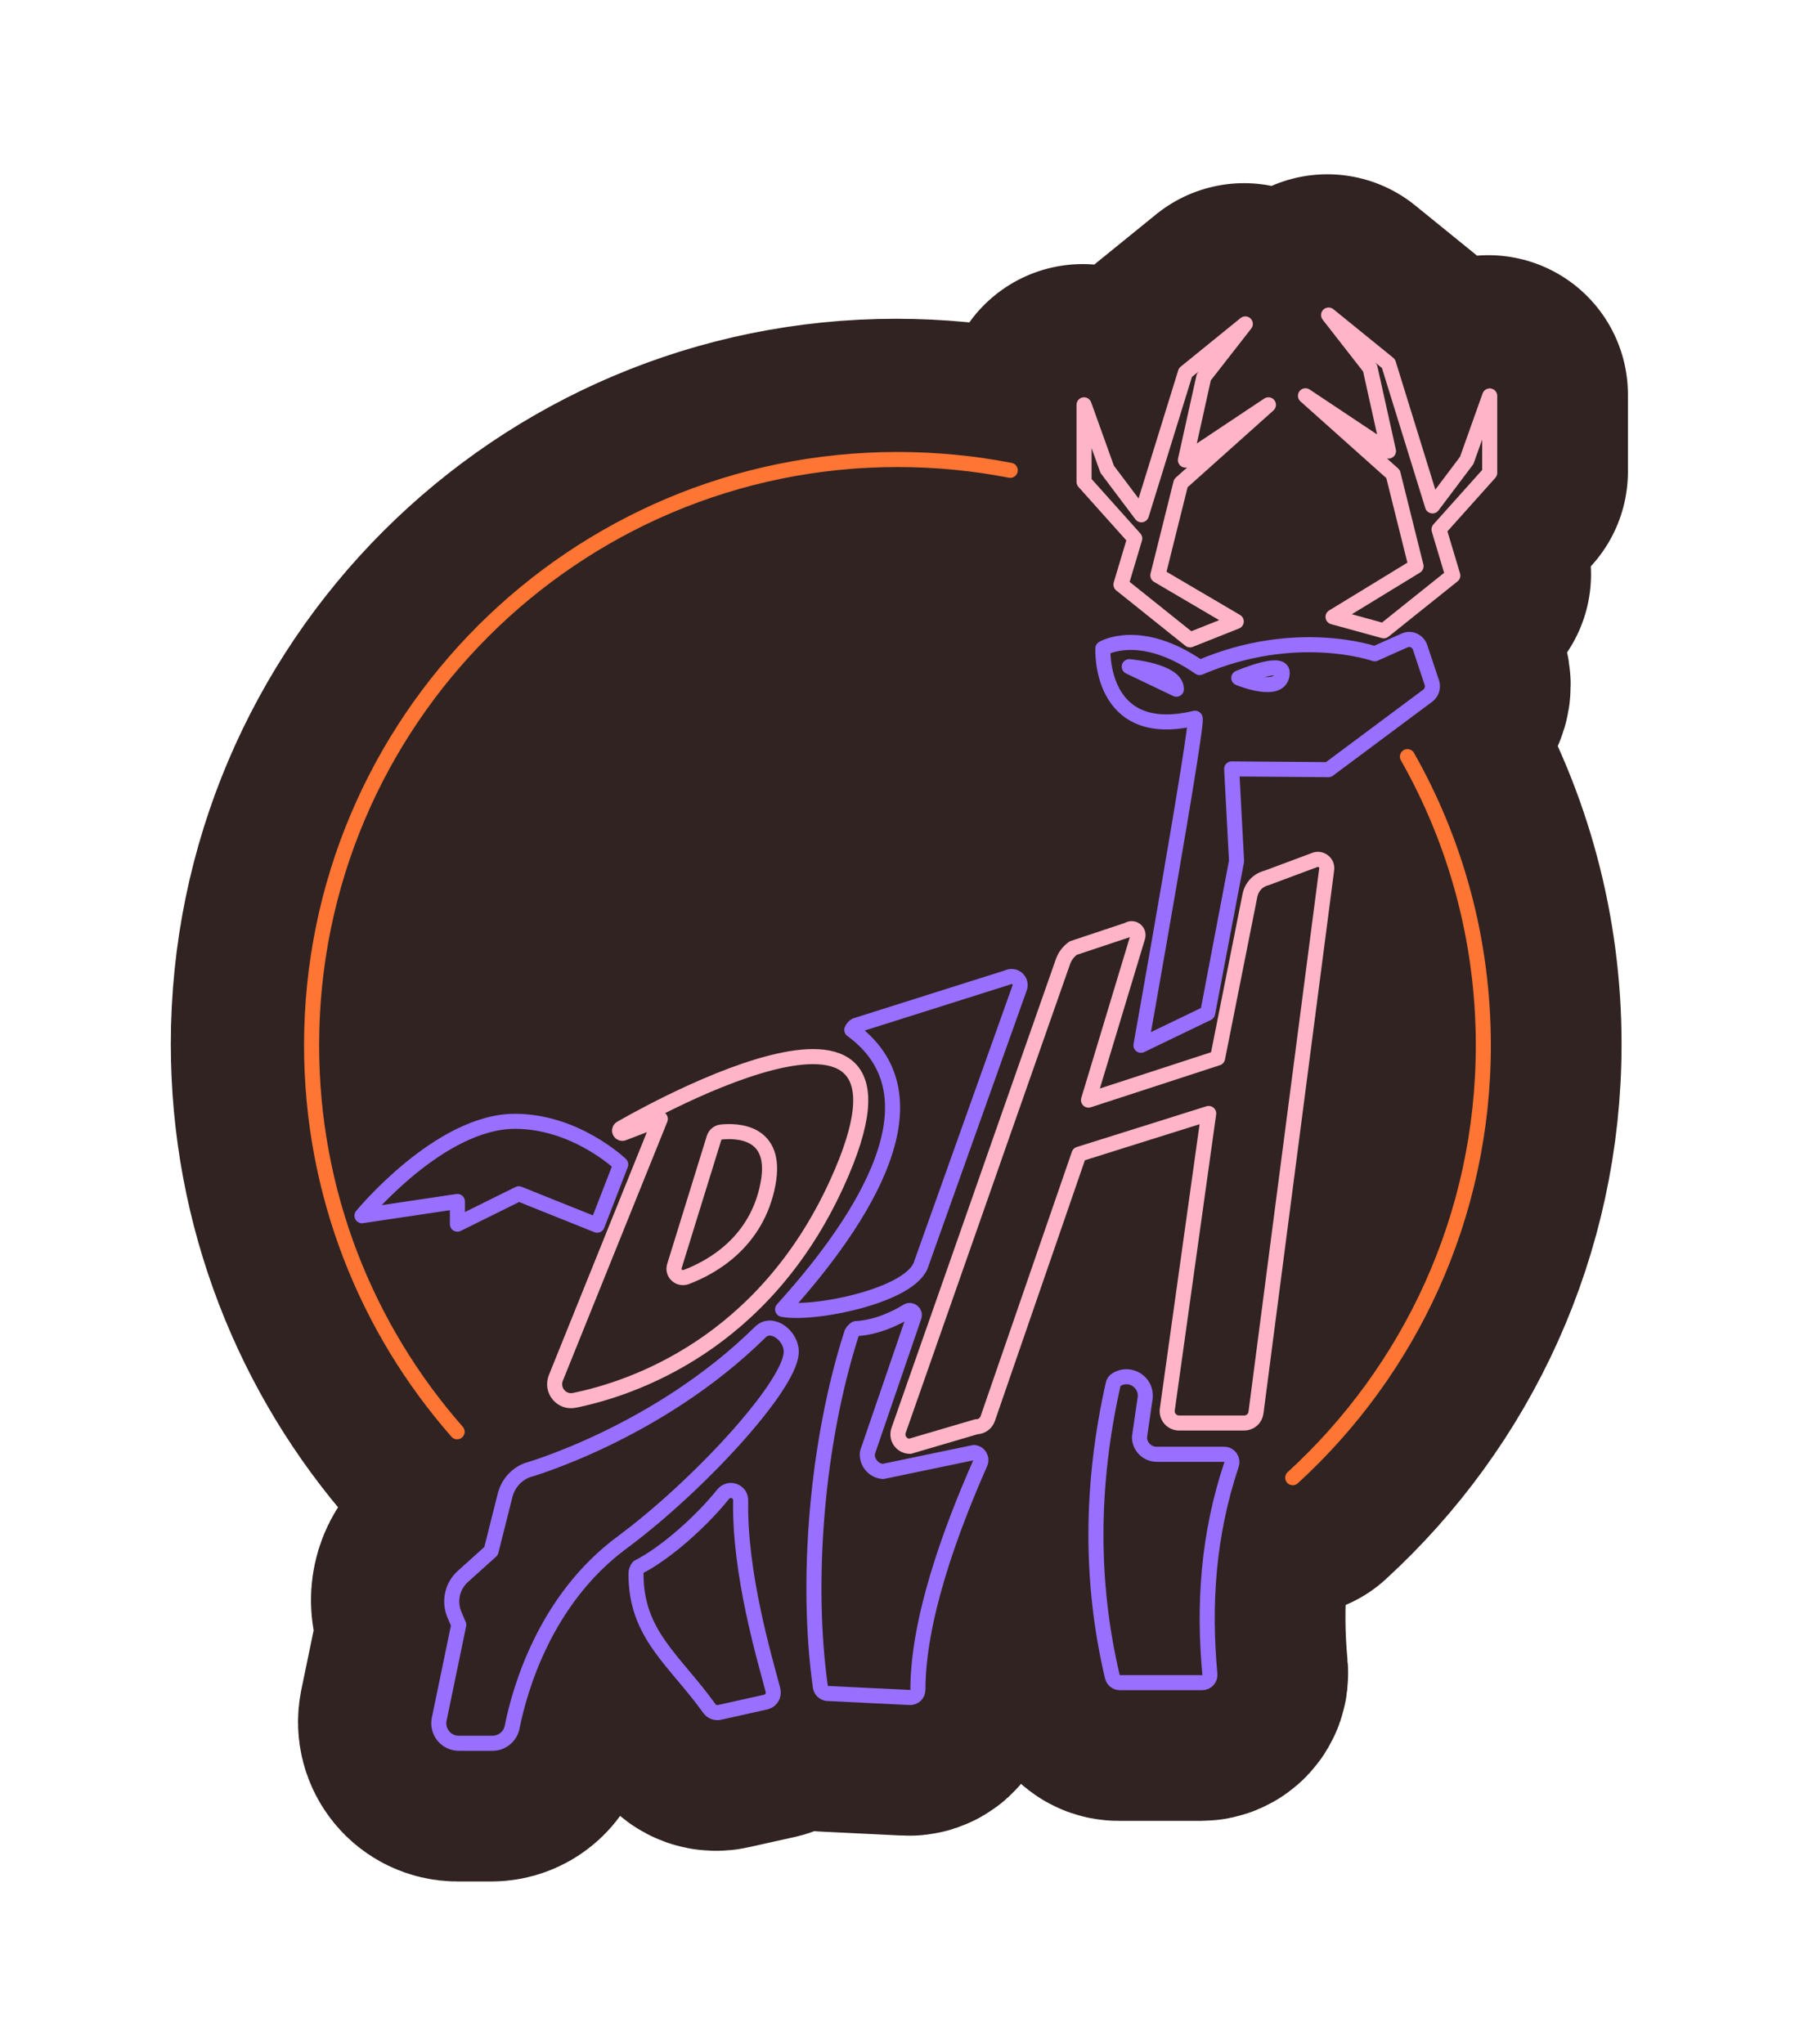 <?xml version="1.0" encoding="UTF-8" standalone="no"?>
<svg
   width="646.612"
   height="732.867"
   viewBox="0 0 646.612 732.867"
   fill="none"
   version="1.1"
   id="svg24"
   sodipodi:docname="logo.svg"
   xml:space="preserve"
   inkscape:export-filename="logo.svg"
   inkscape:export-xdpi="96"
   inkscape:export-ydpi="96"
   inkscape:version="1.3.2 (091e20e, 2023-11-25, custom)"
   xmlns:inkscape="http://www.inkscape.org/namespaces/inkscape"
   xmlns:sodipodi="http://sodipodi.sourceforge.net/DTD/sodipodi-0.dtd"
   xmlns="http://www.w3.org/2000/svg"
   xmlns:svg="http://www.w3.org/2000/svg"><sodipodi:namedview
     id="namedview24"
     pagecolor="#ffffff"
     bordercolor="#000000"
     borderopacity="0.25"
     inkscape:showpageshadow="2"
     inkscape:pageopacity="0.0"
     inkscape:pagecheckerboard="true"
     inkscape:deskcolor="#d1d1d1"
     inkscape:zoom="0.8010989"
     inkscape:cx="133.56653"
     inkscape:cy="482.46228"
     inkscape:window-width="1920"
     inkscape:window-height="1137"
     inkscape:window-x="1912"
     inkscape:window-y="-8"
     inkscape:window-maximized="1"
     inkscape:current-layer="svg24" /><path
     id="path101"
     style="display:inline;fill:none;fill-opacity:1;fill-rule:nonzero;stroke:#ffffff;stroke-width:150;stroke-linecap:round;stroke-linejoin:round;stroke-dasharray:none;stroke-opacity:1;filter:url(#filter0_dddddi_18_31-1)"
     d="m 163.395,512.812 c -32.458,-36.973 -52.167,-85.475 -52.167,-138.545 0,-115.967 94.028,-209.995 209.995,-209.995 13.812,0 27.359,1.328 40.427,3.878 m 142.37,102.634 c 17.318,30.545 27.199,65.872 27.199,103.483 0,61.411 -26.349,116.605 -68.316,155.013 m -333.613,-93.921 c 0,0 27.783,-33.839 54.823,-33.839 21.887,0 37.93,15.458 37.93,15.458 l -8.447,21.781 -28.102,-11.262 -21.993,10.89 v -8.128 z m 235.76,-81.756 -35.221,98.808 c -3.134,11.634 -38.939,18.7 -49.776,16.522 23.48,-25.978 60.029,-74.479 24.809,-100.19 0.265,-0.691 0.796,-1.275 1.434,-1.594 l 54.292,-17.159 c 2.496,-1.328 5.312,0.956 4.462,3.613 z m 34.689,140.51 c 4.888,-3.028 11.05,1.009 10.253,6.693 l -2.019,13.919 c 0,3.4 2.763,6.162 6.163,6.162 h 24.224 c 1.912,0 3.187,1.859 2.603,3.665 -8.394,25.075 -10.094,50.096 -7.756,75.17 0.159,1.646 -1.116,3.028 -2.763,3.028 h -29.483 c -1.275,0 -2.39,-0.85 -2.709,-2.125 -8.075,-34.212 -7.703,-69.167 0.265,-104.759 0.107,-0.744 0.585,-1.381 1.222,-1.753 z m -93.443,-18.274 c 7.437,-0.372 14.343,-3.719 18.487,-6.269 1.328,-0.797 2.921,0.531 2.39,1.966 l -16.733,48.82 c -0.319,3.4 2.178,6.428 5.577,6.693 l 32.618,-6.799 c 1.912,0.159 3.028,2.124 2.231,3.878 -10.678,24.171 -22.312,55.991 -22.312,81.172 0,1.646 -1.381,2.921 -3.028,2.762 l -29.43,-1.434 c -1.275,-0.107 -2.284,-1.116 -2.497,-2.338 -5.312,-37.611 -1.434,-87.493 11.209,-126.805 0.319,-0.69 0.85,-1.274 1.488,-1.646 z m -47.492,59.285 c -7.544,9.456 -20.399,21.09 -30.44,26.19 -0.531,0.637 -0.85,1.434 -0.85,2.284 -0.106,21.94 13.759,30.918 26.296,48.448 0.85,1.169 2.338,1.7 3.772,1.328 l 16.468,-3.665 c 1.913,-0.478 3.028,-2.391 2.55,-4.303 -2.975,-11.369 -12.059,-41.702 -11.581,-67.945 0.106,-3.346 -4.037,-4.887 -6.215,-2.337 z m -70.388,-8.5 c 0,0 46.907,-13.28 83.669,-49.563 4.249,-4.197 11.527,1.646 11.049,7.596 -0.903,12.378 -33.627,47.864 -60.613,67.838 -27.784,20.559 -36.814,53.123 -39.417,66.245 -0.691,3.346 -3.613,5.737 -7.013,5.737 h -12.112 c -4.515,0 -7.915,-4.144 -7.012,-8.606 l 7.012,-33.839 -1.54,-3.613 c -2.019,-4.781 -0.85,-10.252 3.028,-13.759 l 10.093,-9.084 4.994,-19.868 c 1.009,-4.143 3.931,-7.543 7.862,-9.084 z m 288.936,-305.935 29.749,-18.168 -8.234,-33.043 -31.396,-28.049 29.749,19.815 -6.587,-29.696 -14.875,-19.071 21.462,17.424 15.778,50.998 12.271,-16.308 8.234,-23.109 v 27.571 l -18.168,20.293 4.94,16.521 -24.755,19.815 z m -34.689,1.646 -28.102,-16.521 8.234,-33.042 31.395,-28.102 -29.749,19.814 6.588,-29.748 14.874,-19.072 -21.462,17.425 -15.777,50.998 -12.271,-16.309 -8.288,-23.108 v 27.624 l 18.168,20.293 -4.94,16.521 24.755,19.815 z m 70.122,21.993 -4.25,-12.749 c -0.797,-2.284 -3.346,-3.453 -5.525,-2.444 l -10.73,4.781 c 0,0 -28.102,-9.934 -62.739,4.941 -21.461,-14.875 -34.689,-6.853 -34.689,-6.853 0,0 -1.647,33.308 33.042,25.021 1.594,-0.372 -19.389,117.242 -19.389,117.242 l 23.905,-11.527 10.359,-54.505 -1.753,-33.042 34.689,0.266 35.646,-26.562 c 1.381,-1.062 1.965,-2.922 1.434,-4.569 z m -108.477,-5.79 c 0,0 16.946,1.434 16.893,8.075 z m 39.258,4.037 c 0,0 15.565,-6.64 15.565,-1.912 0,8.393 -15.565,1.912 -15.565,1.912 z m 27.571,65.129 c 2.178,-0.531 4.249,1.275 3.931,3.506 l -6.694,51.477 -2.603,20.027 -16.043,123.245 c -0.266,2.125 -2.072,3.719 -4.25,3.719 h -23.268 c -2.656,0 -4.675,-2.337 -4.25,-4.94 l 14.822,-106.034 -46.483,14.609 -32.671,94.665 c -0.584,1.806 -2.231,3.028 -4.09,3.028 l -23.852,7.012 c -2.975,0 -5.047,-2.921 -4.038,-5.737 l 29.749,-84.837 6.747,-19.284 22.418,-63.907 c 0.69,-1.966 1.965,-3.612 3.665,-4.834 l 19.603,-6.534 c 1.806,-1.275 4.196,0.478 3.506,2.603 l -17.637,58.435 46.27,-15.087 11.581,-58.223 c 0.584,-3.081 2.869,-5.578 5.95,-6.322 z m -249.094,96.365 c -0.957,0.638 -0.16,2.125 0.903,1.7 l 13.281,-5.099 -37.452,92.859 c -1.753,4.409 2.072,8.977 6.64,8.021 20.878,-4.25 67.785,-20.08 94.081,-77.719 40.799,-89.193 -77.453,-19.762 -77.453,-19.762 z m 52.804,19.762 c -3.931,21.143 -20.346,30.121 -29.377,33.521 -2.497,0.903 -4.994,-1.381 -4.197,-3.931 l 14.184,-45.845 c 0.372,-1.222 1.434,-2.125 2.709,-2.232 5.578,-0.531 20.187,-0.318 16.681,18.487 z"
     inkscape:export-filename="logo.svg"
     inkscape:export-xdpi="96"
     inkscape:export-ydpi="96" /><circle
     style="display:inline;fill:#302322;fill-opacity:1;stroke:none;stroke-width:35.804;stroke-linejoin:round;paint-order:stroke fill markers"
     id="path24"
     cx="325.802"
     cy="378.23"
     r="187.714" /><path
     id="path13-9"
     style="display:inline;fill:none;fill-opacity:1;fill-rule:nonzero;stroke:#302322;stroke-width:100;stroke-linecap:round;stroke-linejoin:round;stroke-dasharray:none;stroke-opacity:1;filter:url(#filter0_dddddi_18_31-1)"
     d="m 163.395,512.812 c -32.458,-36.973 -52.167,-85.475 -52.167,-138.545 0,-115.967 94.028,-209.995 209.995,-209.995 13.812,0 27.359,1.328 40.427,3.878 m 142.37,102.634 c 17.318,30.545 27.199,65.872 27.199,103.483 0,61.411 -26.349,116.605 -68.316,155.013 m -333.613,-93.921 c 0,0 27.783,-33.839 54.823,-33.839 21.887,0 37.93,15.458 37.93,15.458 l -8.447,21.781 -28.102,-11.262 -21.993,10.89 v -8.128 z m 235.76,-81.756 -35.221,98.808 c -3.134,11.634 -38.939,18.7 -49.776,16.522 23.48,-25.978 60.029,-74.479 24.809,-100.19 0.265,-0.691 0.796,-1.275 1.434,-1.594 l 54.292,-17.159 c 2.496,-1.328 5.312,0.956 4.462,3.613 z m 34.689,140.51 c 4.888,-3.028 11.05,1.009 10.253,6.693 l -2.019,13.919 c 0,3.4 2.763,6.162 6.163,6.162 h 24.224 c 1.912,0 3.187,1.859 2.603,3.665 -8.394,25.075 -10.094,50.096 -7.756,75.17 0.159,1.646 -1.116,3.028 -2.763,3.028 h -29.483 c -1.275,0 -2.39,-0.85 -2.709,-2.125 -8.075,-34.212 -7.703,-69.167 0.265,-104.759 0.107,-0.744 0.585,-1.381 1.222,-1.753 z m -93.443,-18.274 c 7.437,-0.372 14.343,-3.719 18.487,-6.269 1.328,-0.797 2.921,0.531 2.39,1.966 l -16.733,48.82 c -0.319,3.4 2.178,6.428 5.577,6.693 l 32.618,-6.799 c 1.912,0.159 3.028,2.124 2.231,3.878 -10.678,24.171 -22.312,55.991 -22.312,81.172 0,1.646 -1.381,2.921 -3.028,2.762 l -29.43,-1.434 c -1.275,-0.107 -2.284,-1.116 -2.497,-2.338 -5.312,-37.611 -1.434,-87.493 11.209,-126.805 0.319,-0.69 0.85,-1.274 1.488,-1.646 z m -47.492,59.285 c -7.544,9.456 -20.399,21.09 -30.44,26.19 -0.531,0.637 -0.85,1.434 -0.85,2.284 -0.106,21.94 13.759,30.918 26.296,48.448 0.85,1.169 2.338,1.7 3.772,1.328 l 16.468,-3.665 c 1.913,-0.478 3.028,-2.391 2.55,-4.303 -2.975,-11.369 -12.059,-41.702 -11.581,-67.945 0.106,-3.346 -4.037,-4.887 -6.215,-2.337 z m -70.388,-8.5 c 0,0 46.907,-13.28 83.669,-49.563 4.249,-4.197 11.527,1.646 11.049,7.596 -0.903,12.378 -33.627,47.864 -60.613,67.838 -27.784,20.559 -36.814,53.123 -39.417,66.245 -0.691,3.346 -3.613,5.737 -7.013,5.737 h -12.112 c -4.515,0 -7.915,-4.144 -7.012,-8.606 l 7.012,-33.839 -1.54,-3.613 c -2.019,-4.781 -0.85,-10.252 3.028,-13.759 l 10.093,-9.084 4.994,-19.868 c 1.009,-4.143 3.931,-7.543 7.862,-9.084 z m 288.936,-305.935 29.749,-18.168 -8.234,-33.043 -31.396,-28.049 29.749,19.815 -6.587,-29.696 -14.875,-19.071 21.462,17.424 15.778,50.998 12.271,-16.308 8.234,-23.109 v 27.571 l -18.168,20.293 4.94,16.521 -24.755,19.815 z m -34.689,1.646 -28.102,-16.521 8.234,-33.042 31.395,-28.102 -29.749,19.814 6.588,-29.748 14.874,-19.072 -21.462,17.425 -15.777,50.998 -12.271,-16.309 -8.288,-23.108 v 27.624 l 18.168,20.293 -4.94,16.521 24.755,19.815 z m 70.122,21.993 -4.25,-12.749 c -0.797,-2.284 -3.346,-3.453 -5.525,-2.444 l -10.73,4.781 c 0,0 -28.102,-9.934 -62.739,4.941 -21.461,-14.875 -34.689,-6.853 -34.689,-6.853 0,0 -1.647,33.308 33.042,25.021 1.594,-0.372 -19.389,117.242 -19.389,117.242 l 23.905,-11.527 10.359,-54.505 -1.753,-33.042 34.689,0.266 35.646,-26.562 c 1.381,-1.062 1.965,-2.922 1.434,-4.569 z m -108.477,-5.79 c 0,0 16.946,1.434 16.893,8.075 z m 39.258,4.037 c 0,0 15.565,-6.64 15.565,-1.912 0,8.393 -15.565,1.912 -15.565,1.912 z m 27.571,65.129 c 2.178,-0.531 4.249,1.275 3.931,3.506 l -6.694,51.477 -2.603,20.027 -16.043,123.245 c -0.266,2.125 -2.072,3.719 -4.25,3.719 h -23.268 c -2.656,0 -4.675,-2.337 -4.25,-4.94 l 14.822,-106.034 -46.483,14.609 -32.671,94.665 c -0.584,1.806 -2.231,3.028 -4.09,3.028 l -23.852,7.012 c -2.975,0 -5.047,-2.921 -4.038,-5.737 l 29.749,-84.837 6.747,-19.284 22.418,-63.907 c 0.69,-1.966 1.965,-3.612 3.665,-4.834 l 19.603,-6.534 c 1.806,-1.275 4.196,0.478 3.506,2.603 l -17.637,58.435 46.27,-15.087 11.581,-58.223 c 0.584,-3.081 2.869,-5.578 5.95,-6.322 z m -249.094,96.365 c -0.957,0.638 -0.16,2.125 0.903,1.7 l 13.281,-5.099 -37.452,92.859 c -1.753,4.409 2.072,8.977 6.64,8.021 20.878,-4.25 67.785,-20.08 94.081,-77.719 40.799,-89.193 -77.453,-19.762 -77.453,-19.762 z m 52.804,19.762 c -3.931,21.143 -20.346,30.121 -29.377,33.521 -2.497,0.903 -4.994,-1.381 -4.197,-3.931 l 14.184,-45.845 c 0.372,-1.222 1.434,-2.125 2.709,-2.232 5.578,-0.531 20.187,-0.318 16.681,18.487 z"
     inkscape:label="path13-9"
     inkscape:export-filename="logo.svg"
     inkscape:export-xdpi="96"
     inkscape:export-ydpi="96" /><g
     filter="url(#filter0_dddddi_18_31)"
     id="g13"
     style="display:inline"
     transform="translate(-132.318,-131.07)"><path
       d="m 354.815,535.592 c -0.957,0.638 -0.16,2.125 0.903,1.7 l 13.281,-5.099 -37.452,92.859 c -1.753,4.409 2.072,8.977 6.64,8.021 20.878,-4.25 67.785,-20.08 94.081,-77.719 40.799,-89.193 -77.453,-19.762 -77.453,-19.762 z m 52.804,19.762 c -3.931,21.143 -20.346,30.121 -29.377,33.521 -2.497,0.903 -4.994,-1.381 -4.197,-3.931 l 14.184,-45.845 c 0.372,-1.222 1.434,-2.125 2.709,-2.232 5.578,-0.531 20.187,-0.318 16.681,18.487 z"
       stroke="#ffb4c7"
       stroke-width="5.401"
       stroke-miterlimit="10"
       stroke-linecap="round"
       stroke-linejoin="round"
       id="path1" /><path
       d="m 603.909,439.227 c 2.178,-0.531 4.249,1.275 3.931,3.506 l -6.694,51.477 -2.603,20.027 -16.043,123.245 c -0.266,2.125 -2.072,3.719 -4.25,3.719 h -23.268 c -2.656,0 -4.675,-2.337 -4.25,-4.94 l 14.822,-106.034 -46.483,14.609 -32.671,94.665 c -0.584,1.806 -2.231,3.028 -4.09,3.028 l -23.852,7.012 c -2.975,0 -5.047,-2.921 -4.038,-5.737 l 29.749,-84.837 6.747,-19.284 22.418,-63.907 c 0.69,-1.966 1.965,-3.612 3.665,-4.834 l 19.603,-6.534 c 1.806,-1.275 4.196,0.478 3.506,2.603 l -17.637,58.435 46.27,-15.087 11.581,-58.223 c 0.584,-3.081 2.869,-5.578 5.95,-6.322 z"
       stroke="#ffb4c7"
       stroke-width="5.401"
       stroke-miterlimit="10"
       stroke-linecap="round"
       stroke-linejoin="round"
       id="path2" /><path
       d="m 645.557,375.851 -4.25,-12.749 c -0.797,-2.284 -3.346,-3.453 -5.525,-2.444 l -10.73,4.781 c 0,0 -28.102,-9.934 -62.739,4.941 -21.461,-14.875 -34.689,-6.853 -34.689,-6.853 0,0 -1.647,33.308 33.042,25.021 1.594,-0.372 -19.389,117.242 -19.389,117.242 l 23.905,-11.527 10.359,-54.505 -1.753,-33.042 34.689,0.266 35.646,-26.562 c 1.381,-1.062 1.965,-2.922 1.434,-4.569 z m -108.477,-5.79 c 0,0 16.946,1.434 16.893,8.075 z m 39.258,4.037 c 0,0 15.565,-6.64 15.565,-1.912 0,8.393 -15.565,1.912 -15.565,1.912 z"
       stroke="#996fff"
       stroke-width="5.401"
       stroke-miterlimit="10"
       stroke-linecap="round"
       stroke-linejoin="round"
       id="path3" /><path
       d="m 575.435,353.858 -28.102,-16.521 8.234,-33.042 31.395,-28.102 -29.749,19.814 6.588,-29.748 14.874,-19.072 -21.462,17.425 -15.777,50.998 -12.271,-16.309 -8.288,-23.108 v 27.624 l 18.168,20.293 -4.94,16.521 24.755,19.815 z"
       stroke="#ffb4c7"
       stroke-width="5.401"
       stroke-miterlimit="10"
       stroke-linecap="round"
       stroke-linejoin="round"
       id="path4" /><path
       d="m 610.124,352.212 29.749,-18.168 -8.234,-33.043 -31.396,-28.049 29.749,19.815 -6.587,-29.696 L 608.53,244 l 21.462,17.424 15.778,50.998 12.271,-16.308 8.234,-23.109 v 27.571 l -18.168,20.293 4.94,16.521 -24.755,19.815 z"
       stroke="#ffb4c7"
       stroke-width="5.401"
       stroke-miterlimit="10"
       stroke-linecap="round"
       stroke-linejoin="round"
       id="path5" /><path
       d="m 321.188,658.147 c 0,0 46.907,-13.28 83.669,-49.563 4.249,-4.197 11.527,1.646 11.049,7.596 -0.903,12.378 -33.627,47.864 -60.613,67.838 -27.784,20.559 -36.814,53.123 -39.417,66.245 -0.691,3.346 -3.613,5.737 -7.013,5.737 h -12.112 c -4.515,0 -7.915,-4.144 -7.012,-8.606 l 7.012,-33.839 -1.54,-3.613 c -2.019,-4.781 -0.85,-10.252 3.028,-13.759 l 10.093,-9.084 4.994,-19.868 c 1.009,-4.143 3.931,-7.543 7.862,-9.084 z"
       stroke="#996fff"
       stroke-width="5.401"
       stroke-miterlimit="10"
       stroke-linecap="round"
       stroke-linejoin="round"
       id="path6" /><path
       d="m 391.576,666.647 c -7.544,9.456 -20.399,21.09 -30.44,26.19 -0.531,0.637 -0.85,1.434 -0.85,2.284 -0.106,21.94 13.759,30.918 26.296,48.448 0.85,1.169 2.338,1.7 3.772,1.328 l 16.468,-3.665 c 1.913,-0.478 3.028,-2.391 2.55,-4.303 -2.975,-11.369 -12.059,-41.702 -11.581,-67.945 0.106,-3.346 -4.037,-4.887 -6.215,-2.337 z"
       stroke="#996fff"
       stroke-width="5.401"
       stroke-miterlimit="10"
       stroke-linecap="round"
       stroke-linejoin="round"
       id="path7" /><path
       d="m 439.068,607.362 c 7.437,-0.372 14.343,-3.719 18.487,-6.269 1.328,-0.797 2.921,0.531 2.39,1.966 l -16.733,48.82 c -0.319,3.4 2.178,6.428 5.577,6.693 l 32.618,-6.799 c 1.912,0.159 3.028,2.124 2.231,3.878 -10.678,24.171 -22.312,55.991 -22.312,81.172 0,1.646 -1.381,2.921 -3.028,2.762 l -29.43,-1.434 c -1.275,-0.107 -2.284,-1.116 -2.497,-2.338 -5.312,-37.611 -1.434,-87.493 11.209,-126.805 0.319,-0.69 0.85,-1.274 1.488,-1.646 z"
       stroke="#996fff"
       stroke-width="5.401"
       stroke-miterlimit="10"
       stroke-linecap="round"
       stroke-linejoin="round"
       id="path8" /><path
       d="m 532.511,625.636 c 4.888,-3.028 11.05,1.009 10.253,6.693 l -2.019,13.919 c 0,3.4 2.763,6.162 6.163,6.162 h 24.224 c 1.912,0 3.187,1.859 2.603,3.665 -8.394,25.075 -10.094,50.096 -7.756,75.17 0.159,1.646 -1.116,3.028 -2.763,3.028 h -29.483 c -1.275,0 -2.39,-0.85 -2.709,-2.125 -8.075,-34.212 -7.703,-69.167 0.265,-104.759 0.107,-0.744 0.585,-1.381 1.222,-1.753 z"
       stroke="#996fff"
       stroke-width="5.401"
       stroke-miterlimit="10"
       stroke-linecap="round"
       stroke-linejoin="round"
       id="path9" /><path
       d="m 497.822,485.126 -35.221,98.808 c -3.134,11.634 -38.939,18.7 -49.776,16.522 23.48,-25.978 60.029,-74.479 24.809,-100.19 0.265,-0.691 0.796,-1.275 1.434,-1.594 l 54.292,-17.159 c 2.496,-1.328 5.312,0.956 4.462,3.613 z"
       stroke="#996fff"
       stroke-width="5.401"
       stroke-miterlimit="10"
       stroke-linecap="round"
       stroke-linejoin="round"
       id="path10" /><path
       d="m 262.062,566.882 c 0,0 27.783,-33.839 54.823,-33.839 21.887,0 37.93,15.458 37.93,15.458 l -8.447,21.781 -28.102,-11.262 -21.993,10.89 v -8.128 z"
       stroke="#996fff"
       stroke-width="5.401"
       stroke-miterlimit="10"
       stroke-linecap="round"
       stroke-linejoin="round"
       id="path11" /><path
       d="m 636.792,402.307 c 17.318,30.545 27.199,65.872 27.199,103.483 0,61.411 -26.349,116.605 -68.316,155.013"
       stroke="#ff7533"
       stroke-width="5.401"
       stroke-miterlimit="10"
       stroke-linecap="round"
       stroke-linejoin="round"
       id="path12" /><path
       d="M 296.167,644.335 C 263.709,607.362 244,558.86 244,505.79 c 0,-115.967 94.028,-209.995 209.995,-209.995 13.812,0 27.359,1.328 40.427,3.878"
       stroke="#ff7533"
       stroke-width="5.401"
       stroke-miterlimit="10"
       stroke-linecap="round"
       stroke-linejoin="round"
       id="path13" /></g><defs
     id="defs24"><filter
       id="filter0_dddddi_18_31"
       x="0.453"
       y="0.453"
       width="909.368"
       height="999.093"
       filterUnits="userSpaceOnUse"
       color-interpolation-filters="sRGB"><feFlood
         flood-opacity="0"
         result="BackgroundImageFix"
         id="feFlood13" /><feColorMatrix
         in="SourceAlpha"
         type="matrix"
         values="0 0 0 0 0 0 0 0 0 0 0 0 0 0 0 0 0 0 127 0"
         result="hardAlpha"
         id="feColorMatrix13" /><feOffset
         id="feOffset13" /><feGaussianBlur
         stdDeviation="5.734"
         id="feGaussianBlur13" /><feColorMatrix
         type="matrix"
         values="0 0 0 0 0.773 0 0 0 0 0.294 0 0 0 0 0.086 0 0 0 1 0"
         id="feColorMatrix14" /><feBlend
         mode="normal"
         in2="BackgroundImageFix"
         result="effect1_dropShadow_18_31"
         id="feBlend14" /><feColorMatrix
         in="SourceAlpha"
         type="matrix"
         values="0 0 0 0 0 0 0 0 0 0 0 0 0 0 0 0 0 0 127 0"
         result="hardAlpha"
         id="feColorMatrix15" /><feOffset
         id="feOffset15" /><feGaussianBlur
         stdDeviation="20.07"
         id="feGaussianBlur15" /><feColorMatrix
         type="matrix"
         values="0 0 0 0 0.773 0 0 0 0 0.294 0 0 0 0 0.086 0 0 0 1 0"
         id="feColorMatrix16" /><feBlend
         mode="normal"
         in2="effect1_dropShadow_18_31"
         result="effect2_dropShadow_18_31"
         id="feBlend16" /><feColorMatrix
         in="SourceAlpha"
         type="matrix"
         values="0 0 0 0 0 0 0 0 0 0 0 0 0 0 0 0 0 0 127 0"
         result="hardAlpha"
         id="feColorMatrix17" /><feOffset
         id="feOffset17" /><feGaussianBlur
         stdDeviation="40.141"
         id="feGaussianBlur17" /><feColorMatrix
         type="matrix"
         values="0 0 0 0 0.773 0 0 0 0 0.294 0 0 0 0 0.086 0 0 0 1 0"
         id="feColorMatrix18" /><feBlend
         mode="normal"
         in2="effect2_dropShadow_18_31"
         result="effect3_dropShadow_18_31"
         id="feBlend18" /><feColorMatrix
         in="SourceAlpha"
         type="matrix"
         values="0 0 0 0 0 0 0 0 0 0 0 0 0 0 0 0 0 0 127 0"
         result="hardAlpha"
         id="feColorMatrix19" /><feOffset
         id="feOffset19" /><feGaussianBlur
         stdDeviation="0"
         id="feGaussianBlur19" /><feColorMatrix
         type="matrix"
         values="0 0 0 0 0.773 0 0 0 0 0.294 0 0 0 0 0.086 0 0 0 1 0"
         id="feColorMatrix20" /><feBlend
         mode="normal"
         in2="effect3_dropShadow_18_31"
         result="effect4_dropShadow_18_31"
         id="feBlend20" /><feColorMatrix
         in="SourceAlpha"
         type="matrix"
         values="0 0 0 0 0 0 0 0 0 0 0 0 0 0 0 0 0 0 127 0"
         result="hardAlpha"
         id="feColorMatrix21" /><feOffset
         id="feOffset21" /><feGaussianBlur
         stdDeviation="18.243"
         id="feGaussianBlur21" /><feColorMatrix
         type="matrix"
         values="0 0 0 0 0.773 0 0 0 0 0.294 0 0 0 0 0.086 0 0 0 1 0"
         id="feColorMatrix22" /><feBlend
         mode="normal"
         in2="effect4_dropShadow_18_31"
         result="effect5_dropShadow_18_31"
         id="feBlend22" /><feBlend
         mode="normal"
         in="SourceGraphic"
         in2="effect5_dropShadow_18_31"
         result="shape"
         id="feBlend23" /><feColorMatrix
         in="SourceAlpha"
         type="matrix"
         values="0 0 0 0 0 0 0 0 0 0 0 0 0 0 0 0 0 0 127 0"
         result="hardAlpha"
         id="feColorMatrix23" /><feOffset
         id="feOffset23" /><feGaussianBlur
         stdDeviation="2.867"
         id="feGaussianBlur23" /><feComposite
         in2="hardAlpha"
         operator="arithmetic"
         k2="-1"
         k3="1"
         id="feComposite23"
         k1="0"
         k4="0" /><feColorMatrix
         type="matrix"
         values="0 0 0 0 1 0 0 0 0 1 0 0 0 0 1 0 0 0 1 0"
         id="feColorMatrix24" /><feBlend
         mode="normal"
         in2="shape"
         result="effect6_innerShadow_18_31"
         id="feBlend24" /></filter><filter
       id="filter0_dddddi_18_31-1"
       x="0.453"
       y="0.453"
       width="909.368"
       height="999.093"
       filterUnits="userSpaceOnUse"
       color-interpolation-filters="sRGB"><feBlend
         mode="normal"
         result="effect6_innerShadow_18_31"
         id="feBlend24-9" /></filter></defs></svg>
